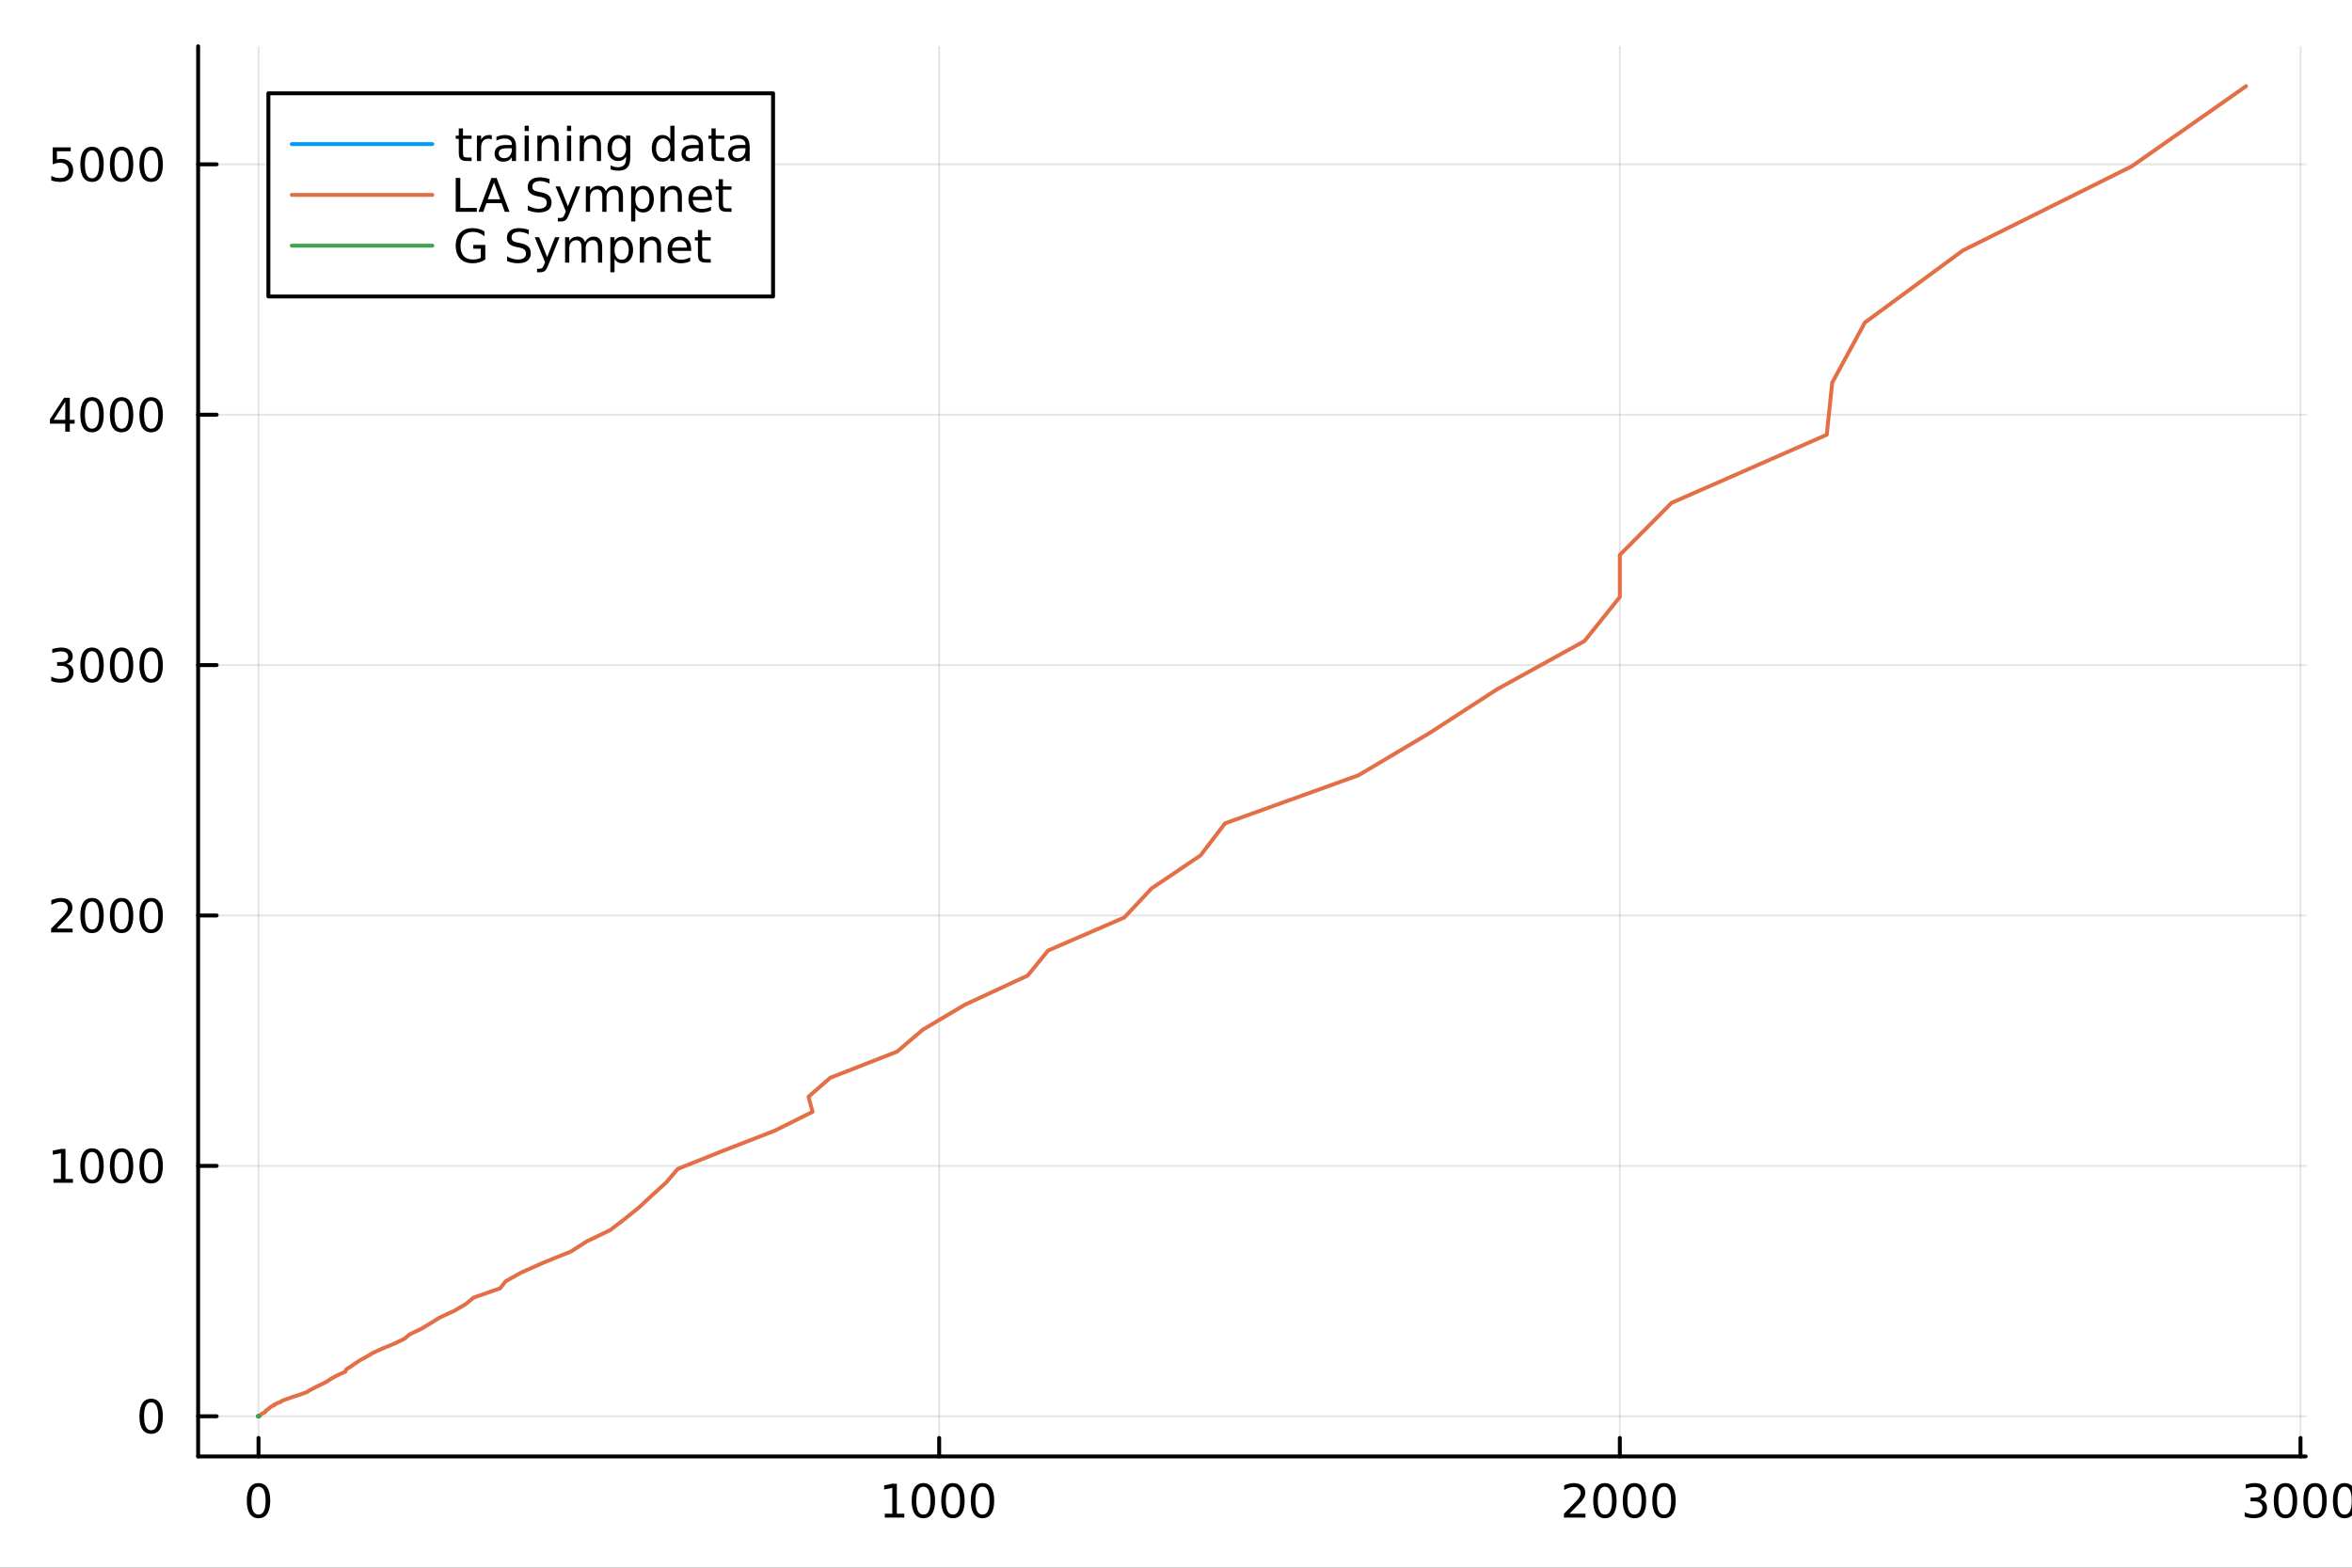 <?xml version="1.0" encoding="utf-8"?>
<svg xmlns="http://www.w3.org/2000/svg" xmlns:xlink="http://www.w3.org/1999/xlink" width="600" height="400" viewBox="0 0 2400 1600">
<rect x="0" y="0" width="2400" height="1600" fill="#333333" stroke="none"/>
<defs>
  <clipPath id="clip410">
    <rect x="0" y="0" width="2400" height="1600"/>
  </clipPath>
</defs>
<path clip-path="url(#clip410)" d="M0 1600 L2400 1600 L2400 0 L0 0  Z" fill="#ffffff" fill-rule="evenodd" fill-opacity="1"/>
<defs>
  <clipPath id="clip411">
    <rect x="480" y="0" width="1681" height="1600"/>
  </clipPath>
</defs>
<path clip-path="url(#clip410)" d="M202.177 1486.45 L2352.76 1486.45 L2352.76 47.244 L202.177 47.244  Z" fill="#ffffff" fill-rule="evenodd" fill-opacity="1"/>
<defs>
  <clipPath id="clip412">
    <rect x="202" y="47" width="2152" height="1440"/>
  </clipPath>
</defs>
<polyline clip-path="url(#clip412)" style="stroke:#000000; stroke-linecap:round; stroke-linejoin:round; stroke-width:2; stroke-opacity:0.1; fill:none" points="263.789,1486.45 263.789,47.244 "/>
<polyline clip-path="url(#clip412)" style="stroke:#000000; stroke-linecap:round; stroke-linejoin:round; stroke-width:2; stroke-opacity:0.1; fill:none" points="958.344,1486.45 958.344,47.244 "/>
<polyline clip-path="url(#clip412)" style="stroke:#000000; stroke-linecap:round; stroke-linejoin:round; stroke-width:2; stroke-opacity:0.1; fill:none" points="1652.9,1486.45 1652.9,47.244 "/>
<polyline clip-path="url(#clip412)" style="stroke:#000000; stroke-linecap:round; stroke-linejoin:round; stroke-width:2; stroke-opacity:0.1; fill:none" points="2347.45,1486.45 2347.45,47.244 "/>
<polyline clip-path="url(#clip410)" style="stroke:#000000; stroke-linecap:round; stroke-linejoin:round; stroke-width:4; stroke-opacity:1; fill:none" points="202.177,1486.45 2352.76,1486.45 "/>
<polyline clip-path="url(#clip410)" style="stroke:#000000; stroke-linecap:round; stroke-linejoin:round; stroke-width:4; stroke-opacity:1; fill:none" points="263.789,1486.45 263.789,1467.55 "/>
<polyline clip-path="url(#clip410)" style="stroke:#000000; stroke-linecap:round; stroke-linejoin:round; stroke-width:4; stroke-opacity:1; fill:none" points="958.344,1486.45 958.344,1467.55 "/>
<polyline clip-path="url(#clip410)" style="stroke:#000000; stroke-linecap:round; stroke-linejoin:round; stroke-width:4; stroke-opacity:1; fill:none" points="1652.9,1486.45 1652.9,1467.55 "/>
<polyline clip-path="url(#clip410)" style="stroke:#000000; stroke-linecap:round; stroke-linejoin:round; stroke-width:4; stroke-opacity:1; fill:none" points="2347.45,1486.45 2347.45,1467.55 "/>
<path clip-path="url(#clip410)" d="M263.789 1517.37 Q260.178 1517.37 258.349 1520.93 Q256.544 1524.47 256.544 1531.6 Q256.544 1538.71 258.349 1542.27 Q260.178 1545.82 263.789 1545.82 Q267.423 1545.82 269.229 1542.27 Q271.057 1538.71 271.057 1531.6 Q271.057 1524.47 269.229 1520.93 Q267.423 1517.37 263.789 1517.37 M263.789 1513.66 Q269.599 1513.66 272.655 1518.27 Q275.733 1522.85 275.733 1531.6 Q275.733 1540.33 272.655 1544.94 Q269.599 1549.52 263.789 1549.52 Q257.979 1549.52 254.9 1544.94 Q251.845 1540.33 251.845 1531.6 Q251.845 1522.85 254.9 1518.27 Q257.979 1513.66 263.789 1513.66 Z" fill="#000000" fill-rule="nonzero" fill-opacity="1" /><path clip-path="url(#clip410)" d="M902.87 1544.91 L910.509 1544.91 L910.509 1518.55 L902.199 1520.21 L902.199 1515.95 L910.463 1514.29 L915.138 1514.29 L915.138 1544.91 L922.777 1544.91 L922.777 1548.85 L902.87 1548.85 L902.87 1544.91 Z" fill="#000000" fill-rule="nonzero" fill-opacity="1" /><path clip-path="url(#clip410)" d="M942.222 1517.37 Q938.611 1517.37 936.782 1520.93 Q934.976 1524.47 934.976 1531.6 Q934.976 1538.71 936.782 1542.27 Q938.611 1545.82 942.222 1545.82 Q945.856 1545.82 947.661 1542.27 Q949.49 1538.71 949.49 1531.6 Q949.49 1524.47 947.661 1520.93 Q945.856 1517.37 942.222 1517.37 M942.222 1513.66 Q948.032 1513.66 951.087 1518.27 Q954.166 1522.85 954.166 1531.6 Q954.166 1540.33 951.087 1544.94 Q948.032 1549.52 942.222 1549.52 Q936.411 1549.52 933.333 1544.94 Q930.277 1540.33 930.277 1531.6 Q930.277 1522.85 933.333 1518.27 Q936.411 1513.66 942.222 1513.66 Z" fill="#000000" fill-rule="nonzero" fill-opacity="1" /><path clip-path="url(#clip410)" d="M972.384 1517.37 Q968.772 1517.37 966.944 1520.93 Q965.138 1524.47 965.138 1531.6 Q965.138 1538.71 966.944 1542.27 Q968.772 1545.82 972.384 1545.82 Q976.018 1545.82 977.823 1542.27 Q979.652 1538.71 979.652 1531.6 Q979.652 1524.47 977.823 1520.93 Q976.018 1517.37 972.384 1517.37 M972.384 1513.66 Q978.194 1513.66 981.249 1518.27 Q984.328 1522.85 984.328 1531.6 Q984.328 1540.33 981.249 1544.94 Q978.194 1549.52 972.384 1549.52 Q966.573 1549.52 963.495 1544.94 Q960.439 1540.33 960.439 1531.6 Q960.439 1522.85 963.495 1518.27 Q966.573 1513.66 972.384 1513.66 Z" fill="#000000" fill-rule="nonzero" fill-opacity="1" /><path clip-path="url(#clip410)" d="M1002.55 1517.37 Q998.934 1517.37 997.106 1520.93 Q995.3 1524.47 995.3 1531.6 Q995.3 1538.71 997.106 1542.27 Q998.934 1545.82 1002.55 1545.82 Q1006.18 1545.82 1007.99 1542.27 Q1009.81 1538.71 1009.81 1531.6 Q1009.81 1524.47 1007.99 1520.93 Q1006.18 1517.37 1002.55 1517.37 M1002.55 1513.66 Q1008.36 1513.66 1011.41 1518.27 Q1014.49 1522.85 1014.49 1531.6 Q1014.49 1540.33 1011.41 1544.94 Q1008.36 1549.52 1002.55 1549.52 Q996.735 1549.52 993.657 1544.94 Q990.601 1540.33 990.601 1531.6 Q990.601 1522.85 993.657 1518.27 Q996.735 1513.66 1002.55 1513.66 Z" fill="#000000" fill-rule="nonzero" fill-opacity="1" /><path clip-path="url(#clip410)" d="M1601.51 1544.91 L1617.83 1544.91 L1617.83 1548.85 L1595.89 1548.85 L1595.89 1544.91 Q1598.55 1542.16 1603.13 1537.53 Q1607.74 1532.88 1608.92 1531.53 Q1611.16 1529.01 1612.04 1527.27 Q1612.95 1525.51 1612.95 1523.82 Q1612.95 1521.07 1611 1519.33 Q1609.08 1517.6 1605.98 1517.6 Q1603.78 1517.6 1601.33 1518.36 Q1598.9 1519.13 1596.12 1520.68 L1596.12 1515.95 Q1598.94 1514.82 1601.4 1514.24 Q1603.85 1513.66 1605.89 1513.66 Q1611.26 1513.66 1614.45 1516.35 Q1617.65 1519.03 1617.65 1523.52 Q1617.65 1525.65 1616.83 1527.57 Q1616.05 1529.47 1613.94 1532.07 Q1613.36 1532.74 1610.26 1535.95 Q1607.16 1539.15 1601.51 1544.91 Z" fill="#000000" fill-rule="nonzero" fill-opacity="1" /><path clip-path="url(#clip410)" d="M1637.65 1517.37 Q1634.03 1517.37 1632.21 1520.93 Q1630.4 1524.47 1630.4 1531.6 Q1630.4 1538.71 1632.21 1542.27 Q1634.03 1545.82 1637.65 1545.82 Q1641.28 1545.82 1643.08 1542.27 Q1644.91 1538.71 1644.91 1531.6 Q1644.91 1524.47 1643.08 1520.93 Q1641.28 1517.37 1637.65 1517.37 M1637.65 1513.66 Q1643.46 1513.66 1646.51 1518.27 Q1649.59 1522.85 1649.59 1531.6 Q1649.59 1540.33 1646.51 1544.94 Q1643.46 1549.52 1637.65 1549.52 Q1631.83 1549.52 1628.76 1544.94 Q1625.7 1540.33 1625.7 1531.6 Q1625.7 1522.85 1628.76 1518.27 Q1631.83 1513.66 1637.65 1513.66 Z" fill="#000000" fill-rule="nonzero" fill-opacity="1" /><path clip-path="url(#clip410)" d="M1667.81 1517.37 Q1664.2 1517.37 1662.37 1520.93 Q1660.56 1524.47 1660.56 1531.6 Q1660.56 1538.71 1662.37 1542.27 Q1664.2 1545.82 1667.81 1545.82 Q1671.44 1545.82 1673.25 1542.27 Q1675.08 1538.71 1675.08 1531.6 Q1675.08 1524.47 1673.25 1520.93 Q1671.44 1517.37 1667.81 1517.37 M1667.81 1513.66 Q1673.62 1513.66 1676.67 1518.27 Q1679.75 1522.85 1679.75 1531.6 Q1679.75 1540.33 1676.67 1544.94 Q1673.62 1549.52 1667.81 1549.52 Q1662 1549.52 1658.92 1544.94 Q1655.86 1540.33 1655.86 1531.6 Q1655.86 1522.85 1658.92 1518.27 Q1662 1513.66 1667.81 1513.66 Z" fill="#000000" fill-rule="nonzero" fill-opacity="1" /><path clip-path="url(#clip410)" d="M1697.97 1517.37 Q1694.36 1517.37 1692.53 1520.93 Q1690.72 1524.47 1690.72 1531.6 Q1690.72 1538.71 1692.53 1542.27 Q1694.36 1545.82 1697.97 1545.82 Q1701.6 1545.82 1703.41 1542.27 Q1705.24 1538.71 1705.24 1531.6 Q1705.24 1524.47 1703.41 1520.93 Q1701.6 1517.37 1697.97 1517.37 M1697.97 1513.66 Q1703.78 1513.66 1706.83 1518.27 Q1709.91 1522.85 1709.91 1531.6 Q1709.91 1540.33 1706.83 1544.94 Q1703.78 1549.52 1697.97 1549.52 Q1692.16 1549.52 1689.08 1544.94 Q1686.02 1540.33 1686.02 1531.6 Q1686.02 1522.85 1689.08 1518.27 Q1692.16 1513.66 1697.97 1513.66 Z" fill="#000000" fill-rule="nonzero" fill-opacity="1" /><path clip-path="url(#clip410)" d="M2306.14 1530.21 Q2309.49 1530.93 2311.37 1533.2 Q2313.27 1535.47 2313.27 1538.8 Q2313.27 1543.92 2309.75 1546.72 Q2306.23 1549.52 2299.75 1549.52 Q2297.57 1549.52 2295.26 1549.08 Q2292.96 1548.66 2290.51 1547.81 L2290.51 1543.29 Q2292.46 1544.43 2294.77 1545.01 Q2297.08 1545.58 2299.61 1545.58 Q2304.01 1545.58 2306.3 1543.85 Q2308.61 1542.11 2308.61 1538.8 Q2308.61 1535.75 2306.46 1534.03 Q2304.33 1532.3 2300.51 1532.3 L2296.48 1532.3 L2296.48 1528.45 L2300.7 1528.45 Q2304.14 1528.45 2305.97 1527.09 Q2307.8 1525.7 2307.8 1523.11 Q2307.8 1520.45 2305.9 1519.03 Q2304.03 1517.6 2300.51 1517.6 Q2298.59 1517.6 2296.39 1518.01 Q2294.19 1518.43 2291.55 1519.31 L2291.55 1515.14 Q2294.21 1514.4 2296.53 1514.03 Q2298.87 1513.66 2300.93 1513.66 Q2306.25 1513.66 2309.35 1516.09 Q2312.46 1518.5 2312.46 1522.62 Q2312.46 1525.49 2310.81 1527.48 Q2309.17 1529.45 2306.14 1530.21 Z" fill="#000000" fill-rule="nonzero" fill-opacity="1" /><path clip-path="url(#clip410)" d="M2332.13 1517.37 Q2328.52 1517.37 2326.69 1520.93 Q2324.89 1524.47 2324.89 1531.6 Q2324.89 1538.71 2326.69 1542.27 Q2328.52 1545.82 2332.13 1545.82 Q2335.77 1545.82 2337.57 1542.27 Q2339.4 1538.71 2339.4 1531.6 Q2339.4 1524.47 2337.57 1520.93 Q2335.77 1517.37 2332.13 1517.37 M2332.13 1513.66 Q2337.94 1513.66 2341 1518.27 Q2344.08 1522.85 2344.08 1531.6 Q2344.08 1540.33 2341 1544.94 Q2337.94 1549.52 2332.13 1549.52 Q2326.32 1549.52 2323.24 1544.94 Q2320.19 1540.33 2320.19 1531.6 Q2320.19 1522.85 2323.24 1518.27 Q2326.32 1513.66 2332.13 1513.66 Z" fill="#000000" fill-rule="nonzero" fill-opacity="1" /><path clip-path="url(#clip410)" d="M2362.29 1517.37 Q2358.68 1517.37 2356.85 1520.93 Q2355.05 1524.47 2355.05 1531.6 Q2355.05 1538.71 2356.85 1542.27 Q2358.68 1545.82 2362.29 1545.82 Q2365.93 1545.82 2367.73 1542.27 Q2369.56 1538.71 2369.56 1531.6 Q2369.56 1524.47 2367.73 1520.93 Q2365.93 1517.37 2362.29 1517.37 M2362.29 1513.66 Q2368.1 1513.66 2371.16 1518.27 Q2374.24 1522.85 2374.24 1531.6 Q2374.24 1540.33 2371.16 1544.94 Q2368.1 1549.52 2362.29 1549.52 Q2356.48 1549.52 2353.4 1544.94 Q2350.35 1540.33 2350.35 1531.6 Q2350.35 1522.85 2353.4 1518.27 Q2356.48 1513.66 2362.29 1513.66 Z" fill="#000000" fill-rule="nonzero" fill-opacity="1" /><path clip-path="url(#clip410)" d="M2392.45 1517.37 Q2388.84 1517.37 2387.01 1520.93 Q2385.21 1524.47 2385.21 1531.6 Q2385.21 1538.71 2387.01 1542.27 Q2388.84 1545.82 2392.45 1545.82 Q2396.09 1545.82 2397.89 1542.27 Q2399.72 1538.71 2399.72 1531.6 Q2399.72 1524.47 2397.89 1520.93 Q2396.09 1517.37 2392.45 1517.37 M2392.45 1513.66 Q2398.26 1513.66 2401.32 1518.27 Q2404.4 1522.85 2404.4 1531.6 Q2404.4 1540.33 2401.32 1544.94 Q2398.26 1549.52 2392.45 1549.52 Q2386.64 1549.52 2383.57 1544.94 Q2380.51 1540.33 2380.51 1531.6 Q2380.51 1522.85 2383.57 1518.27 Q2386.64 1513.66 2392.45 1513.66 Z" fill="#000000" fill-rule="nonzero" fill-opacity="1" /><polyline clip-path="url(#clip412)" style="stroke:#000000; stroke-linecap:round; stroke-linejoin:round; stroke-width:2; stroke-opacity:0.1; fill:none" points="202.177,1445.46 2352.76,1445.46 "/>
<polyline clip-path="url(#clip412)" style="stroke:#000000; stroke-linecap:round; stroke-linejoin:round; stroke-width:2; stroke-opacity:0.1; fill:none" points="202.177,1189.91 2352.76,1189.91 "/>
<polyline clip-path="url(#clip412)" style="stroke:#000000; stroke-linecap:round; stroke-linejoin:round; stroke-width:2; stroke-opacity:0.1; fill:none" points="202.177,934.359 2352.76,934.359 "/>
<polyline clip-path="url(#clip412)" style="stroke:#000000; stroke-linecap:round; stroke-linejoin:round; stroke-width:2; stroke-opacity:0.1; fill:none" points="202.177,678.809 2352.76,678.809 "/>
<polyline clip-path="url(#clip412)" style="stroke:#000000; stroke-linecap:round; stroke-linejoin:round; stroke-width:2; stroke-opacity:0.1; fill:none" points="202.177,423.258 2352.76,423.258 "/>
<polyline clip-path="url(#clip412)" style="stroke:#000000; stroke-linecap:round; stroke-linejoin:round; stroke-width:2; stroke-opacity:0.1; fill:none" points="202.177,167.708 2352.76,167.708 "/>
<polyline clip-path="url(#clip410)" style="stroke:#000000; stroke-linecap:round; stroke-linejoin:round; stroke-width:4; stroke-opacity:1; fill:none" points="202.177,1486.45 202.177,47.244 "/>
<polyline clip-path="url(#clip410)" style="stroke:#000000; stroke-linecap:round; stroke-linejoin:round; stroke-width:4; stroke-opacity:1; fill:none" points="202.177,1445.46 221.074,1445.46 "/>
<polyline clip-path="url(#clip410)" style="stroke:#000000; stroke-linecap:round; stroke-linejoin:round; stroke-width:4; stroke-opacity:1; fill:none" points="202.177,1189.91 221.074,1189.91 "/>
<polyline clip-path="url(#clip410)" style="stroke:#000000; stroke-linecap:round; stroke-linejoin:round; stroke-width:4; stroke-opacity:1; fill:none" points="202.177,934.359 221.074,934.359 "/>
<polyline clip-path="url(#clip410)" style="stroke:#000000; stroke-linecap:round; stroke-linejoin:round; stroke-width:4; stroke-opacity:1; fill:none" points="202.177,678.809 221.074,678.809 "/>
<polyline clip-path="url(#clip410)" style="stroke:#000000; stroke-linecap:round; stroke-linejoin:round; stroke-width:4; stroke-opacity:1; fill:none" points="202.177,423.258 221.074,423.258 "/>
<polyline clip-path="url(#clip410)" style="stroke:#000000; stroke-linecap:round; stroke-linejoin:round; stroke-width:4; stroke-opacity:1; fill:none" points="202.177,167.708 221.074,167.708 "/>
<path clip-path="url(#clip410)" d="M154.232 1431.26 Q150.621 1431.26 148.793 1434.82 Q146.987 1438.37 146.987 1445.49 Q146.987 1452.6 148.793 1456.17 Q150.621 1459.71 154.232 1459.71 Q157.867 1459.71 159.672 1456.17 Q161.501 1452.6 161.501 1445.49 Q161.501 1438.37 159.672 1434.82 Q157.867 1431.26 154.232 1431.26 M154.232 1427.56 Q160.042 1427.56 163.098 1432.16 Q166.177 1436.74 166.177 1445.49 Q166.177 1454.22 163.098 1458.83 Q160.042 1463.41 154.232 1463.41 Q148.422 1463.41 145.343 1458.83 Q142.288 1454.22 142.288 1445.49 Q142.288 1436.74 145.343 1432.16 Q148.422 1427.56 154.232 1427.56 Z" fill="#000000" fill-rule="nonzero" fill-opacity="1" /><path clip-path="url(#clip410)" d="M54.557 1203.25 L62.196 1203.25 L62.196 1176.89 L53.886 1178.56 L53.886 1174.3 L62.15 1172.63 L66.825 1172.63 L66.825 1203.25 L74.464 1203.25 L74.464 1207.19 L54.557 1207.19 L54.557 1203.25 Z" fill="#000000" fill-rule="nonzero" fill-opacity="1" /><path clip-path="url(#clip410)" d="M93.909 1175.71 Q90.297 1175.71 88.469 1179.27 Q86.663 1182.81 86.663 1189.94 Q86.663 1197.05 88.469 1200.62 Q90.297 1204.16 93.909 1204.16 Q97.543 1204.16 99.348 1200.62 Q101.177 1197.05 101.177 1189.94 Q101.177 1182.81 99.348 1179.27 Q97.543 1175.71 93.909 1175.71 M93.909 1172 Q99.719 1172 102.774 1176.61 Q105.853 1181.19 105.853 1189.94 Q105.853 1198.67 102.774 1203.28 Q99.719 1207.86 93.909 1207.86 Q88.098 1207.86 85.02 1203.28 Q81.964 1198.67 81.964 1189.94 Q81.964 1181.19 85.02 1176.61 Q88.098 1172 93.909 1172 Z" fill="#000000" fill-rule="nonzero" fill-opacity="1" /><path clip-path="url(#clip410)" d="M124.07 1175.71 Q120.459 1175.71 118.631 1179.27 Q116.825 1182.81 116.825 1189.94 Q116.825 1197.05 118.631 1200.62 Q120.459 1204.16 124.07 1204.16 Q127.705 1204.16 129.51 1200.62 Q131.339 1197.05 131.339 1189.94 Q131.339 1182.81 129.51 1179.27 Q127.705 1175.71 124.07 1175.71 M124.07 1172 Q129.881 1172 132.936 1176.61 Q136.015 1181.19 136.015 1189.94 Q136.015 1198.67 132.936 1203.28 Q129.881 1207.86 124.07 1207.86 Q118.26 1207.86 115.182 1203.28 Q112.126 1198.67 112.126 1189.94 Q112.126 1181.19 115.182 1176.61 Q118.26 1172 124.07 1172 Z" fill="#000000" fill-rule="nonzero" fill-opacity="1" /><path clip-path="url(#clip410)" d="M154.232 1175.71 Q150.621 1175.71 148.793 1179.27 Q146.987 1182.81 146.987 1189.94 Q146.987 1197.05 148.793 1200.62 Q150.621 1204.16 154.232 1204.16 Q157.867 1204.16 159.672 1200.62 Q161.501 1197.05 161.501 1189.94 Q161.501 1182.81 159.672 1179.27 Q157.867 1175.71 154.232 1175.71 M154.232 1172 Q160.042 1172 163.098 1176.61 Q166.177 1181.19 166.177 1189.94 Q166.177 1198.67 163.098 1203.28 Q160.042 1207.86 154.232 1207.86 Q148.422 1207.86 145.343 1203.28 Q142.288 1198.67 142.288 1189.94 Q142.288 1181.19 145.343 1176.61 Q148.422 1172 154.232 1172 Z" fill="#000000" fill-rule="nonzero" fill-opacity="1" /><path clip-path="url(#clip410)" d="M57.775 947.704 L74.094 947.704 L74.094 951.639 L52.15 951.639 L52.15 947.704 Q54.812 944.95 59.395 940.32 Q64.001 935.667 65.182 934.325 Q67.427 931.801 68.307 930.065 Q69.21 928.306 69.21 926.616 Q69.21 923.862 67.265 922.126 Q65.344 920.389 62.242 920.389 Q60.043 920.389 57.589 921.153 Q55.159 921.917 52.381 923.468 L52.381 918.746 Q55.205 917.612 57.659 917.033 Q60.112 916.454 62.15 916.454 Q67.52 916.454 70.714 919.139 Q73.909 921.825 73.909 926.315 Q73.909 928.445 73.099 930.366 Q72.311 932.264 70.205 934.857 Q69.626 935.528 66.525 938.746 Q63.423 941.94 57.775 947.704 Z" fill="#000000" fill-rule="nonzero" fill-opacity="1" /><path clip-path="url(#clip410)" d="M93.909 920.158 Q90.297 920.158 88.469 923.723 Q86.663 927.264 86.663 934.394 Q86.663 941.5 88.469 945.065 Q90.297 948.607 93.909 948.607 Q97.543 948.607 99.348 945.065 Q101.177 941.5 101.177 934.394 Q101.177 927.264 99.348 923.723 Q97.543 920.158 93.909 920.158 M93.909 916.454 Q99.719 916.454 102.774 921.061 Q105.853 925.644 105.853 934.394 Q105.853 943.121 102.774 947.727 Q99.719 952.311 93.909 952.311 Q88.098 952.311 85.02 947.727 Q81.964 943.121 81.964 934.394 Q81.964 925.644 85.02 921.061 Q88.098 916.454 93.909 916.454 Z" fill="#000000" fill-rule="nonzero" fill-opacity="1" /><path clip-path="url(#clip410)" d="M124.07 920.158 Q120.459 920.158 118.631 923.723 Q116.825 927.264 116.825 934.394 Q116.825 941.5 118.631 945.065 Q120.459 948.607 124.07 948.607 Q127.705 948.607 129.51 945.065 Q131.339 941.5 131.339 934.394 Q131.339 927.264 129.51 923.723 Q127.705 920.158 124.07 920.158 M124.07 916.454 Q129.881 916.454 132.936 921.061 Q136.015 925.644 136.015 934.394 Q136.015 943.121 132.936 947.727 Q129.881 952.311 124.07 952.311 Q118.26 952.311 115.182 947.727 Q112.126 943.121 112.126 934.394 Q112.126 925.644 115.182 921.061 Q118.26 916.454 124.07 916.454 Z" fill="#000000" fill-rule="nonzero" fill-opacity="1" /><path clip-path="url(#clip410)" d="M154.232 920.158 Q150.621 920.158 148.793 923.723 Q146.987 927.264 146.987 934.394 Q146.987 941.5 148.793 945.065 Q150.621 948.607 154.232 948.607 Q157.867 948.607 159.672 945.065 Q161.501 941.5 161.501 934.394 Q161.501 927.264 159.672 923.723 Q157.867 920.158 154.232 920.158 M154.232 916.454 Q160.042 916.454 163.098 921.061 Q166.177 925.644 166.177 934.394 Q166.177 943.121 163.098 947.727 Q160.042 952.311 154.232 952.311 Q148.422 952.311 145.343 947.727 Q142.288 943.121 142.288 934.394 Q142.288 925.644 145.343 921.061 Q148.422 916.454 154.232 916.454 Z" fill="#000000" fill-rule="nonzero" fill-opacity="1" /><path clip-path="url(#clip410)" d="M67.913 677.455 Q71.27 678.172 73.145 680.441 Q75.043 682.709 75.043 686.043 Q75.043 691.158 71.524 693.959 Q68.006 696.76 61.525 696.76 Q59.349 696.76 57.034 696.32 Q54.742 695.904 52.288 695.047 L52.288 690.533 Q54.233 691.668 56.548 692.246 Q58.862 692.825 61.386 692.825 Q65.784 692.825 68.075 691.089 Q70.39 689.353 70.39 686.043 Q70.39 682.987 68.237 681.274 Q66.108 679.538 62.288 679.538 L58.261 679.538 L58.261 675.695 L62.474 675.695 Q65.923 675.695 67.751 674.33 Q69.58 672.941 69.58 670.348 Q69.58 667.686 67.682 666.274 Q65.807 664.839 62.288 664.839 Q60.367 664.839 58.168 665.256 Q55.969 665.672 53.33 666.552 L53.33 662.385 Q55.992 661.645 58.307 661.274 Q60.645 660.904 62.705 660.904 Q68.029 660.904 71.131 663.334 Q74.233 665.742 74.233 669.862 Q74.233 672.733 72.589 674.723 Q70.946 676.691 67.913 677.455 Z" fill="#000000" fill-rule="nonzero" fill-opacity="1" /><path clip-path="url(#clip410)" d="M93.909 664.608 Q90.297 664.608 88.469 668.172 Q86.663 671.714 86.663 678.844 Q86.663 685.95 88.469 689.515 Q90.297 693.056 93.909 693.056 Q97.543 693.056 99.348 689.515 Q101.177 685.95 101.177 678.844 Q101.177 671.714 99.348 668.172 Q97.543 664.608 93.909 664.608 M93.909 660.904 Q99.719 660.904 102.774 665.51 Q105.853 670.094 105.853 678.844 Q105.853 687.57 102.774 692.177 Q99.719 696.76 93.909 696.76 Q88.098 696.76 85.02 692.177 Q81.964 687.57 81.964 678.844 Q81.964 670.094 85.02 665.51 Q88.098 660.904 93.909 660.904 Z" fill="#000000" fill-rule="nonzero" fill-opacity="1" /><path clip-path="url(#clip410)" d="M124.07 664.608 Q120.459 664.608 118.631 668.172 Q116.825 671.714 116.825 678.844 Q116.825 685.95 118.631 689.515 Q120.459 693.056 124.07 693.056 Q127.705 693.056 129.51 689.515 Q131.339 685.95 131.339 678.844 Q131.339 671.714 129.51 668.172 Q127.705 664.608 124.07 664.608 M124.07 660.904 Q129.881 660.904 132.936 665.51 Q136.015 670.094 136.015 678.844 Q136.015 687.57 132.936 692.177 Q129.881 696.76 124.07 696.76 Q118.26 696.76 115.182 692.177 Q112.126 687.57 112.126 678.844 Q112.126 670.094 115.182 665.51 Q118.26 660.904 124.07 660.904 Z" fill="#000000" fill-rule="nonzero" fill-opacity="1" /><path clip-path="url(#clip410)" d="M154.232 664.608 Q150.621 664.608 148.793 668.172 Q146.987 671.714 146.987 678.844 Q146.987 685.95 148.793 689.515 Q150.621 693.056 154.232 693.056 Q157.867 693.056 159.672 689.515 Q161.501 685.95 161.501 678.844 Q161.501 671.714 159.672 668.172 Q157.867 664.608 154.232 664.608 M154.232 660.904 Q160.042 660.904 163.098 665.51 Q166.177 670.094 166.177 678.844 Q166.177 687.57 163.098 692.177 Q160.042 696.76 154.232 696.76 Q148.422 696.76 145.343 692.177 Q142.288 687.57 142.288 678.844 Q142.288 670.094 145.343 665.51 Q148.422 660.904 154.232 660.904 Z" fill="#000000" fill-rule="nonzero" fill-opacity="1" /><path clip-path="url(#clip410)" d="M66.594 410.052 L54.788 428.501 L66.594 428.501 L66.594 410.052 M65.367 405.978 L71.247 405.978 L71.247 428.501 L76.177 428.501 L76.177 432.39 L71.247 432.39 L71.247 440.538 L66.594 440.538 L66.594 432.39 L50.992 432.39 L50.992 427.876 L65.367 405.978 Z" fill="#000000" fill-rule="nonzero" fill-opacity="1" /><path clip-path="url(#clip410)" d="M93.909 409.057 Q90.297 409.057 88.469 412.622 Q86.663 416.164 86.663 423.293 Q86.663 430.4 88.469 433.964 Q90.297 437.506 93.909 437.506 Q97.543 437.506 99.348 433.964 Q101.177 430.4 101.177 423.293 Q101.177 416.164 99.348 412.622 Q97.543 409.057 93.909 409.057 M93.909 405.353 Q99.719 405.353 102.774 409.96 Q105.853 414.543 105.853 423.293 Q105.853 432.02 102.774 436.626 Q99.719 441.21 93.909 441.21 Q88.098 441.21 85.02 436.626 Q81.964 432.02 81.964 423.293 Q81.964 414.543 85.02 409.96 Q88.098 405.353 93.909 405.353 Z" fill="#000000" fill-rule="nonzero" fill-opacity="1" /><path clip-path="url(#clip410)" d="M124.07 409.057 Q120.459 409.057 118.631 412.622 Q116.825 416.164 116.825 423.293 Q116.825 430.4 118.631 433.964 Q120.459 437.506 124.07 437.506 Q127.705 437.506 129.51 433.964 Q131.339 430.4 131.339 423.293 Q131.339 416.164 129.51 412.622 Q127.705 409.057 124.07 409.057 M124.07 405.353 Q129.881 405.353 132.936 409.96 Q136.015 414.543 136.015 423.293 Q136.015 432.02 132.936 436.626 Q129.881 441.21 124.07 441.21 Q118.26 441.21 115.182 436.626 Q112.126 432.02 112.126 423.293 Q112.126 414.543 115.182 409.96 Q118.26 405.353 124.07 405.353 Z" fill="#000000" fill-rule="nonzero" fill-opacity="1" /><path clip-path="url(#clip410)" d="M154.232 409.057 Q150.621 409.057 148.793 412.622 Q146.987 416.164 146.987 423.293 Q146.987 430.4 148.793 433.964 Q150.621 437.506 154.232 437.506 Q157.867 437.506 159.672 433.964 Q161.501 430.4 161.501 423.293 Q161.501 416.164 159.672 412.622 Q157.867 409.057 154.232 409.057 M154.232 405.353 Q160.042 405.353 163.098 409.96 Q166.177 414.543 166.177 423.293 Q166.177 432.02 163.098 436.626 Q160.042 441.21 154.232 441.21 Q148.422 441.21 145.343 436.626 Q142.288 432.02 142.288 423.293 Q142.288 414.543 145.343 409.96 Q148.422 405.353 154.232 405.353 Z" fill="#000000" fill-rule="nonzero" fill-opacity="1" /><path clip-path="url(#clip410)" d="M53.793 150.428 L72.149 150.428 L72.149 154.363 L58.075 154.363 L58.075 162.835 Q59.094 162.488 60.112 162.326 Q61.131 162.141 62.15 162.141 Q67.936 162.141 71.316 165.312 Q74.696 168.483 74.696 173.9 Q74.696 179.479 71.224 182.581 Q67.751 185.659 61.432 185.659 Q59.256 185.659 56.987 185.289 Q54.742 184.919 52.335 184.178 L52.335 179.479 Q54.418 180.613 56.64 181.169 Q58.862 181.724 61.339 181.724 Q65.344 181.724 67.682 179.618 Q70.02 177.511 70.02 173.9 Q70.02 170.289 67.682 168.183 Q65.344 166.076 61.339 166.076 Q59.464 166.076 57.589 166.493 Q55.737 166.909 53.793 167.789 L53.793 150.428 Z" fill="#000000" fill-rule="nonzero" fill-opacity="1" /><path clip-path="url(#clip410)" d="M93.909 153.507 Q90.297 153.507 88.469 157.071 Q86.663 160.613 86.663 167.743 Q86.663 174.849 88.469 178.414 Q90.297 181.956 93.909 181.956 Q97.543 181.956 99.348 178.414 Q101.177 174.849 101.177 167.743 Q101.177 160.613 99.348 157.071 Q97.543 153.507 93.909 153.507 M93.909 149.803 Q99.719 149.803 102.774 154.409 Q105.853 158.993 105.853 167.743 Q105.853 176.47 102.774 181.076 Q99.719 185.659 93.909 185.659 Q88.098 185.659 85.02 181.076 Q81.964 176.47 81.964 167.743 Q81.964 158.993 85.02 154.409 Q88.098 149.803 93.909 149.803 Z" fill="#000000" fill-rule="nonzero" fill-opacity="1" /><path clip-path="url(#clip410)" d="M124.07 153.507 Q120.459 153.507 118.631 157.071 Q116.825 160.613 116.825 167.743 Q116.825 174.849 118.631 178.414 Q120.459 181.956 124.07 181.956 Q127.705 181.956 129.51 178.414 Q131.339 174.849 131.339 167.743 Q131.339 160.613 129.51 157.071 Q127.705 153.507 124.07 153.507 M124.07 149.803 Q129.881 149.803 132.936 154.409 Q136.015 158.993 136.015 167.743 Q136.015 176.47 132.936 181.076 Q129.881 185.659 124.07 185.659 Q118.26 185.659 115.182 181.076 Q112.126 176.47 112.126 167.743 Q112.126 158.993 115.182 154.409 Q118.26 149.803 124.07 149.803 Z" fill="#000000" fill-rule="nonzero" fill-opacity="1" /><path clip-path="url(#clip410)" d="M154.232 153.507 Q150.621 153.507 148.793 157.071 Q146.987 160.613 146.987 167.743 Q146.987 174.849 148.793 178.414 Q150.621 181.956 154.232 181.956 Q157.867 181.956 159.672 178.414 Q161.501 174.849 161.501 167.743 Q161.501 160.613 159.672 157.071 Q157.867 153.507 154.232 153.507 M154.232 149.803 Q160.042 149.803 163.098 154.409 Q166.177 158.993 166.177 167.743 Q166.177 176.47 163.098 181.076 Q160.042 185.659 154.232 185.659 Q148.422 185.659 145.343 181.076 Q142.288 176.47 142.288 167.743 Q142.288 158.993 145.343 154.409 Q148.422 149.803 154.232 149.803 Z" fill="#000000" fill-rule="nonzero" fill-opacity="1" /><polyline clip-path="url(#clip412)" style="stroke:#009af9; stroke-linecap:round; stroke-linejoin:round; stroke-width:4; stroke-opacity:1; fill:none" points="263.789,1445.2 263.858,1445.21 263.927,1445.21 263.994,1445.22 264.059,1445.22 264.122,1445.24 264.181,1445.25 264.237,1445.26 264.288,1445.28 264.335,1445.3 264.377,1445.31 264.414,1445.33 264.446,1445.35 264.472,1445.38 264.492,1445.4 264.506,1445.42 264.514,1445.44 264.516,1445.46 264.513,1445.49 264.502,1445.51 264.487,1445.53 264.465,1445.55 264.438,1445.57 264.405,1445.59 264.367,1445.61 264.323,1445.63 264.275,1445.65 264.222,1445.66 264.166,1445.68 264.106,1445.69 264.042,1445.7 263.976,1445.71 263.909,1445.71 263.84,1445.72 263.77,1445.72 263.701,1445.71 263.633,1445.71 263.566,1445.7 263.502,1445.69 263.44,1445.68 263.381,1445.67 263.327,1445.65 263.276,1445.64 263.231,1445.62 263.19,1445.6 263.155,1445.58 263.125,1445.56 263.1,1445.54 263.082,1445.52 263.069,1445.5 263.062,1445.47 263.062,1445.45 263.067,1445.43 263.079,1445.41 263.096,1445.39 263.119,1445.36 263.148,1445.34 263.183,1445.32 263.222,1445.3 263.267,1445.29 263.316,1445.27 263.37,1445.25 263.428,1445.24 263.489,1445.23 263.553,1445.22 263.619,1445.21 263.687,1445.21 263.757,1445.2 263.826,1445.2 263.895,1445.21 263.963,1445.21 264.029,1445.22 264.093,1445.23 264.154,1445.24 264.211,1445.26 264.265,1445.27 264.314,1445.29 264.358,1445.31 264.398,1445.33 264.432,1445.35 264.46,1445.37 264.483,1445.39 264.5,1445.41 264.511,1445.43 264.516,1445.45 264.515,1445.47 264.508,1445.5 264.495,1445.52 264.476,1445.54 264.451,1445.56 264.421,1445.58 264.385,1445.6 264.344,1445.62 264.298,1445.64 264.247,1445.65 264.193,1445.67 264.134,1445.68 264.072,1445.69 264.007,1445.7 263.94,1445.71 263.872,1445.71 263.803,1445.72 263.734,1445.71 263.665,1445.71 263.597,1445.71 263.532,1445.7 263.468,1445.69 263.408,1445.68 263.352,1445.66 263.3,1445.65 263.251,1445.63 263.208,1445.61 263.171,1445.59 263.138,1445.57 263.111,1445.55 263.09,1445.53 263.075,1445.51 263.065,1445.48 263.062,1445.46 263.065,1445.44 263.073,1445.42 263.088,1445.4 263.108,1445.37 263.134,1445.35 263.166,1445.33 263.203,1445.31 263.245,1445.29 263.293,1445.28 263.344,1445.26 263.4,1445.25 263.46,1445.23 263.523,1445.22 263.588,1445.22 263.656,1445.21 263.724,1445.21 263.793,1445.2 263.863,1445.21 263.931,1445.21 263.998,1445.22 264.063,1445.23 264.126,1445.24 264.185,1445.25 264.24,1445.26 264.292,1445.28 264.338,1445.3 264.38,1445.32 264.417,1445.34 264.448,1445.36 264.473,1445.38 264.493,1445.4 264.507,1445.42 264.514,1445.44 264.516,1445.46 264.512,1445.49 264.502,1445.51 264.486,1445.53 264.463,1445.55 264.436,1445.57 264.403,1445.59 264.364,1445.61 264.32,1445.63 264.272,1445.65 264.219,1445.66 264.162,1445.68 264.101,1445.69 264.038,1445.7 263.972,1445.71 263.904,1445.71 263.835,1445.72 263.766,1445.72 263.697,1445.71 263.629,1445.71 263.562,1445.7 263.497,1445.69 263.436,1445.68 263.378,1445.67 263.323,1445.65 263.273,1445.64 263.228,1445.62 263.188,1445.6 263.152,1445.58 263.123,1445.56 263.099,1445.54 263.081,1445.52 263.069,1445.49 263.062,1445.47 263.062,1445.45 263.068,1445.43 263.08,1445.41 263.097,1445.38 263.121,1445.36 263.15,1445.34 263.185,1445.32 263.225,1445.3 263.27,1445.29 263.32,1445.27 263.374,1445.25 263.432,1445.24 263.493,1445.23 263.557,1445.22 "/>
<polyline clip-path="url(#clip412)" style="stroke:#e26f46; stroke-linecap:round; stroke-linejoin:round; stroke-width:4; stroke-opacity:1; fill:none" points="263.789,1445.2 263.826,1445.19 263.881,1445.17 263.921,1445.15 263.994,1445.12 263.995,1445.1 264.02,1445.08 264.06,1445.06 264.096,1445.03 264.117,1445.01 264.174,1444.98 264.201,1444.95 264.136,1444.93 264.131,1444.91 264.174,1444.87 264.28,1444.82 264.37,1444.78 264.421,1444.73 264.581,1444.67 264.616,1444.63 264.668,1444.58 264.945,1444.49 264.923,1444.45 264.994,1444.38 265.265,1444.29 265.357,1444.22 265.449,1444.14 265.726,1444.04 265.802,1443.95 265.873,1443.87 265.927,1443.78 266.133,1443.66 266.415,1443.53 266.632,1443.4 266.719,1443.28 266.936,1443.14 267.24,1442.98 267.403,1442.82 267.739,1442.64 268.206,1442.43 268.401,1442.25 269.117,1441.99 269.324,1441.79 269.91,1441.52 270.257,1441.28 270.669,1441 270.583,1440.78 271.038,1440.48 271.082,1440.21 270.995,1439.93 271.603,1439.55 272.232,1439.15 272.927,1438.72 273.339,1438.3 273.817,1437.86 274.815,1437.31 275.075,1436.84 275.9,1436.26 276.725,1435.65 277.767,1434.98 280.068,1434.12 279.981,1433.51 281.891,1432.62 284.061,1431.66 286.796,1430.57 287.751,1429.68 290.877,1428.47 295.044,1427.06 298.864,1425.65 304.247,1423.99 308.675,1422.4 313.45,1420.67 315.273,1419.27 318.572,1417.61 321.697,1415.88 325.604,1413.96 330.119,1411.86 333.939,1409.75 337.065,1407.64 341.058,1405.34 346.094,1402.78 352.345,1399.97 353.213,1397.67 357.901,1394.73 362.242,1391.67 367.278,1388.34 374.05,1384.64 380.474,1380.81 390.198,1376.33 402.353,1371.35 412.424,1366.5 417.98,1361.9 429.788,1356.27 439.164,1350.65 448.541,1344.77 463.474,1337.87 475.281,1330.97 483.268,1324.33 510.356,1314.87 515.913,1307.72 531.887,1298.77 554.808,1288.55 582.59,1277.31 598.565,1267.09 622.874,1255.33 637.46,1244.09 652.045,1232.33 665.242,1220.06 679.828,1206.78 691.635,1192.98 738.865,1174.07 790.262,1154.13 829.157,1134.71 824.99,1119.38 847.215,1099.96 915.282,1073.38 941.675,1050.89 984.737,1025.34 1048.64,995.691 1069.47,970.136 1147.26,936.404 1175.05,906.76 1225.05,873.027 1250.06,840.317 1386.19,791.251 1458.42,748.319 1527.88,703.342 1616.78,654.276 1652.9,609.299 1652.9,566.367 1705.69,513.212 1864.04,443.702 1869.6,390.548 1902.94,329.216 2002.96,255.617 2175.21,169.752 2291.89,87.976 "/>
<polyline clip-path="url(#clip412)" style="stroke:#3da44d; stroke-linecap:round; stroke-linejoin:round; stroke-width:4; stroke-opacity:1; fill:none" points="263.789,1445.2 263.857,1445.21 263.925,1445.21 263.992,1445.21 264.057,1445.22 264.12,1445.23 264.181,1445.24 264.238,1445.26 264.292,1445.27 264.341,1445.29 264.386,1445.31 264.425,1445.33 264.46,1445.35 264.488,1445.37 264.51,1445.39 264.526,1445.42 264.534,1445.44 264.536,1445.46 264.532,1445.49 264.521,1445.51 264.503,1445.53 264.479,1445.56 264.449,1445.58 264.413,1445.6 264.371,1445.62 264.325,1445.64 264.274,1445.65 264.22,1445.67 264.162,1445.68 264.1,1445.69 264.037,1445.7 263.972,1445.71 263.905,1445.71 263.837,1445.71 263.769,1445.71 263.701,1445.71 263.634,1445.71 263.568,1445.7 263.503,1445.69 263.441,1445.68 263.382,1445.67 263.326,1445.66 263.273,1445.64 263.225,1445.63 263.182,1445.61 263.144,1445.59 263.111,1445.57 263.084,1445.54 263.064,1445.52 263.05,1445.5 263.043,1445.47 263.042,1445.45 263.048,1445.43 263.061,1445.4 263.08,1445.38 263.106,1445.36 263.137,1445.34 263.175,1445.32 263.217,1445.3 263.265,1445.28 263.317,1445.26 263.372,1445.25 263.431,1445.24 263.493,1445.23 263.558,1445.22 263.624,1445.21 263.691,1445.21 263.759,1445.21 263.827,1445.21 263.895,1445.21 263.963,1445.21 264.028,1445.22 264.092,1445.23 264.154,1445.24 264.213,1445.25 264.268,1445.27 264.319,1445.28 264.366,1445.3 264.408,1445.32 264.445,1445.34 264.476,1445.36 264.5,1445.38 264.519,1445.41 264.531,1445.43 264.536,1445.45 264.535,1445.48 264.527,1445.5 264.512,1445.52 264.49,1445.55 264.462,1445.57 264.429,1445.59 264.391,1445.61 264.346,1445.63 264.298,1445.64 264.245,1445.66 264.189,1445.67 264.13,1445.69 264.067,1445.7 264.003,1445.7 263.937,1445.71 263.869,1445.71 263.802,1445.71 263.734,1445.71 263.666,1445.71 263.599,1445.71 263.534,1445.7 263.471,1445.69 263.41,1445.68 263.352,1445.66 263.298,1445.65 263.248,1445.63 263.203,1445.62 263.162,1445.6 263.126,1445.58 263.097,1445.55 263.073,1445.53 263.056,1445.51 263.046,1445.48 263.043,1445.46 263.046,1445.44 263.055,1445.41 263.071,1445.39 263.094,1445.37 263.123,1445.35 263.157,1445.33 263.197,1445.31 263.243,1445.29 263.292,1445.27 263.346,1445.26 263.403,1445.24 263.463,1445.23 263.526,1445.22 263.592,1445.21 263.658,1445.21 263.726,1445.21 263.794,1445.21 263.863,1445.21 263.93,1445.21 263.997,1445.22 264.062,1445.22 264.125,1445.23 264.185,1445.25 264.242,1445.26 264.295,1445.27 264.344,1445.29 264.389,1445.31 264.428,1445.33 264.462,1445.35 264.49,1445.37 264.511,1445.4 264.526,1445.42 264.535,1445.44 264.537,1445.47 264.532,1445.49 264.52,1445.51 264.502,1445.54 264.477,1445.56 264.446,1445.58 264.41,1445.6 264.368,1445.62 264.322,1445.64 264.271,1445.65 264.216,1445.67 264.158,1445.68 264.097,1445.69 264.033,1445.7 263.967,1445.71 263.901,1445.71 263.833,1445.71 263.765,1445.71 263.697,1445.71 263.63,1445.71 263.564,1445.7 263.5,1445.69 263.438,1445.68 263.379,1445.67 263.323,1445.66 263.27,1445.64 263.223,1445.62 263.179,1445.6 263.142,1445.58 263.11,1445.56 263.084,1445.54 263.064,1445.52 263.05,1445.5 263.043,1445.47 263.043,1445.45 263.05,1445.42 263.063,1445.4 263.084,1445.38 263.11,1445.36 263.142,1445.34 263.18,1445.32 263.223,1445.3 263.271,1445.28 263.323,1445.26 263.379,1445.25 263.438,1445.24 263.499,1445.23 263.564,1445.22 "/>
<path clip-path="url(#clip410)" d="M273.863 302.578 L788.85 302.578 L788.85 95.218 L273.863 95.218  Z" fill="#ffffff" fill-rule="evenodd" fill-opacity="1"/>
<polyline clip-path="url(#clip410)" style="stroke:#000000; stroke-linecap:round; stroke-linejoin:round; stroke-width:4; stroke-opacity:1; fill:none" points="273.863,302.578 788.85,302.578 788.85,95.218 273.863,95.218 273.863,302.578 "/>
<polyline clip-path="url(#clip410)" style="stroke:#009af9; stroke-linecap:round; stroke-linejoin:round; stroke-width:4; stroke-opacity:1; fill:none" points="297.758,147.058 441.13,147.058 "/>
<path clip-path="url(#clip410)" d="M472.433 131.051 L472.433 138.412 L481.206 138.412 L481.206 141.722 L472.433 141.722 L472.433 155.796 Q472.433 158.967 473.289 159.87 Q474.169 160.773 476.831 160.773 L481.206 160.773 L481.206 164.338 L476.831 164.338 Q471.9 164.338 470.025 162.509 Q468.15 160.657 468.15 155.796 L468.15 141.722 L465.025 141.722 L465.025 138.412 L468.15 138.412 L468.15 131.051 L472.433 131.051 Z" fill="#000000" fill-rule="nonzero" fill-opacity="1" /><path clip-path="url(#clip410)" d="M501.831 142.393 Q501.113 141.977 500.257 141.791 Q499.423 141.583 498.405 141.583 Q494.794 141.583 492.849 143.944 Q490.928 146.282 490.928 150.68 L490.928 164.338 L486.646 164.338 L486.646 138.412 L490.928 138.412 L490.928 142.44 Q492.27 140.078 494.423 138.944 Q496.576 137.787 499.655 137.787 Q500.095 137.787 500.627 137.856 Q501.159 137.903 501.807 138.018 L501.831 142.393 Z" fill="#000000" fill-rule="nonzero" fill-opacity="1" /><path clip-path="url(#clip410)" d="M518.081 151.305 Q512.919 151.305 510.928 152.486 Q508.937 153.666 508.937 156.514 Q508.937 158.782 510.419 160.125 Q511.923 161.444 514.493 161.444 Q518.034 161.444 520.164 158.944 Q522.317 156.421 522.317 152.254 L522.317 151.305 L518.081 151.305 M526.576 149.546 L526.576 164.338 L522.317 164.338 L522.317 160.402 Q520.858 162.763 518.682 163.898 Q516.506 165.009 513.358 165.009 Q509.377 165.009 507.016 162.787 Q504.678 160.541 504.678 156.791 Q504.678 152.416 507.594 150.194 Q510.534 147.972 516.344 147.972 L522.317 147.972 L522.317 147.555 Q522.317 144.615 520.372 143.018 Q518.451 141.398 514.956 141.398 Q512.733 141.398 510.627 141.93 Q508.52 142.463 506.576 143.527 L506.576 139.592 Q508.914 138.69 511.113 138.25 Q513.312 137.787 515.395 137.787 Q521.02 137.787 523.798 140.703 Q526.576 143.62 526.576 149.546 Z" fill="#000000" fill-rule="nonzero" fill-opacity="1" /><path clip-path="url(#clip410)" d="M535.349 138.412 L539.608 138.412 L539.608 164.338 L535.349 164.338 L535.349 138.412 M535.349 128.319 L539.608 128.319 L539.608 133.713 L535.349 133.713 L535.349 128.319 Z" fill="#000000" fill-rule="nonzero" fill-opacity="1" /><path clip-path="url(#clip410)" d="M570.071 148.689 L570.071 164.338 L565.812 164.338 L565.812 148.828 Q565.812 145.148 564.377 143.319 Q562.941 141.49 560.071 141.49 Q556.622 141.49 554.631 143.69 Q552.641 145.889 552.641 149.685 L552.641 164.338 L548.358 164.338 L548.358 138.412 L552.641 138.412 L552.641 142.44 Q554.168 140.102 556.228 138.944 Q558.312 137.787 561.02 137.787 Q565.488 137.787 567.779 140.565 Q570.071 143.319 570.071 148.689 Z" fill="#000000" fill-rule="nonzero" fill-opacity="1" /><path clip-path="url(#clip410)" d="M578.566 138.412 L582.826 138.412 L582.826 164.338 L578.566 164.338 L578.566 138.412 M578.566 128.319 L582.826 128.319 L582.826 133.713 L578.566 133.713 L578.566 128.319 Z" fill="#000000" fill-rule="nonzero" fill-opacity="1" /><path clip-path="url(#clip410)" d="M613.288 148.689 L613.288 164.338 L609.029 164.338 L609.029 148.828 Q609.029 145.148 607.594 143.319 Q606.159 141.49 603.288 141.49 Q599.839 141.49 597.849 143.69 Q595.858 145.889 595.858 149.685 L595.858 164.338 L591.576 164.338 L591.576 138.412 L595.858 138.412 L595.858 142.44 Q597.386 140.102 599.446 138.944 Q601.529 137.787 604.237 137.787 Q608.705 137.787 610.997 140.565 Q613.288 143.319 613.288 148.689 Z" fill="#000000" fill-rule="nonzero" fill-opacity="1" /><path clip-path="url(#clip410)" d="M638.844 151.074 Q638.844 146.444 636.922 143.898 Q635.024 141.352 631.575 141.352 Q628.149 141.352 626.228 143.898 Q624.33 146.444 624.33 151.074 Q624.33 155.68 626.228 158.226 Q628.149 160.773 631.575 160.773 Q635.024 160.773 636.922 158.226 Q638.844 155.68 638.844 151.074 M643.103 161.12 Q643.103 167.74 640.163 170.958 Q637.223 174.199 631.159 174.199 Q628.913 174.199 626.923 173.851 Q624.932 173.527 623.057 172.833 L623.057 168.689 Q624.932 169.708 626.761 170.194 Q628.589 170.68 630.487 170.68 Q634.677 170.68 636.76 168.481 Q638.844 166.305 638.844 161.884 L638.844 159.777 Q637.524 162.069 635.464 163.203 Q633.404 164.338 630.534 164.338 Q625.765 164.338 622.848 160.703 Q619.932 157.069 619.932 151.074 Q619.932 145.055 622.848 141.421 Q625.765 137.787 630.534 137.787 Q633.404 137.787 635.464 138.921 Q637.524 140.055 638.844 142.347 L638.844 138.412 L643.103 138.412 L643.103 161.12 Z" fill="#000000" fill-rule="nonzero" fill-opacity="1" /><path clip-path="url(#clip410)" d="M684.006 142.347 L684.006 128.319 L688.265 128.319 L688.265 164.338 L684.006 164.338 L684.006 160.449 Q682.663 162.763 680.603 163.898 Q678.566 165.009 675.695 165.009 Q670.996 165.009 668.033 161.259 Q665.094 157.509 665.094 151.398 Q665.094 145.287 668.033 141.537 Q670.996 137.787 675.695 137.787 Q678.566 137.787 680.603 138.921 Q682.663 140.032 684.006 142.347 M669.492 151.398 Q669.492 156.097 671.413 158.782 Q673.357 161.444 676.737 161.444 Q680.117 161.444 682.061 158.782 Q684.006 156.097 684.006 151.398 Q684.006 146.699 682.061 144.037 Q680.117 141.352 676.737 141.352 Q673.357 141.352 671.413 144.037 Q669.492 146.699 669.492 151.398 Z" fill="#000000" fill-rule="nonzero" fill-opacity="1" /><path clip-path="url(#clip410)" d="M708.82 151.305 Q703.658 151.305 701.668 152.486 Q699.677 153.666 699.677 156.514 Q699.677 158.782 701.158 160.125 Q702.663 161.444 705.232 161.444 Q708.774 161.444 710.904 158.944 Q713.056 156.421 713.056 152.254 L713.056 151.305 L708.82 151.305 M717.316 149.546 L717.316 164.338 L713.056 164.338 L713.056 160.402 Q711.598 162.763 709.422 163.898 Q707.246 165.009 704.098 165.009 Q700.117 165.009 697.755 162.787 Q695.418 160.541 695.418 156.791 Q695.418 152.416 698.334 150.194 Q701.274 147.972 707.084 147.972 L713.056 147.972 L713.056 147.555 Q713.056 144.615 711.112 143.018 Q709.191 141.398 705.695 141.398 Q703.473 141.398 701.367 141.93 Q699.26 142.463 697.316 143.527 L697.316 139.592 Q699.654 138.69 701.853 138.25 Q704.052 137.787 706.135 137.787 Q711.76 137.787 714.538 140.703 Q717.316 143.62 717.316 149.546 Z" fill="#000000" fill-rule="nonzero" fill-opacity="1" /><path clip-path="url(#clip410)" d="M730.302 131.051 L730.302 138.412 L739.075 138.412 L739.075 141.722 L730.302 141.722 L730.302 155.796 Q730.302 158.967 731.158 159.87 Q732.038 160.773 734.7 160.773 L739.075 160.773 L739.075 164.338 L734.7 164.338 Q729.769 164.338 727.894 162.509 Q726.019 160.657 726.019 155.796 L726.019 141.722 L722.894 141.722 L722.894 138.412 L726.019 138.412 L726.019 131.051 L730.302 131.051 Z" fill="#000000" fill-rule="nonzero" fill-opacity="1" /><path clip-path="url(#clip410)" d="M756.459 151.305 Q751.297 151.305 749.306 152.486 Q747.315 153.666 747.315 156.514 Q747.315 158.782 748.797 160.125 Q750.302 161.444 752.871 161.444 Q756.413 161.444 758.542 158.944 Q760.695 156.421 760.695 152.254 L760.695 151.305 L756.459 151.305 M764.954 149.546 L764.954 164.338 L760.695 164.338 L760.695 160.402 Q759.237 162.763 757.061 163.898 Q754.885 165.009 751.737 165.009 Q747.755 165.009 745.394 162.787 Q743.056 160.541 743.056 156.791 Q743.056 152.416 745.973 150.194 Q748.913 147.972 754.723 147.972 L760.695 147.972 L760.695 147.555 Q760.695 144.615 758.751 143.018 Q756.829 141.398 753.334 141.398 Q751.112 141.398 749.005 141.93 Q746.899 142.463 744.954 143.527 L744.954 139.592 Q747.292 138.69 749.491 138.25 Q751.69 137.787 753.774 137.787 Q759.399 137.787 762.176 140.703 Q764.954 143.62 764.954 149.546 Z" fill="#000000" fill-rule="nonzero" fill-opacity="1" /><polyline clip-path="url(#clip410)" style="stroke:#e26f46; stroke-linecap:round; stroke-linejoin:round; stroke-width:4; stroke-opacity:1; fill:none" points="297.758,198.898 441.13,198.898 "/>
<path clip-path="url(#clip410)" d="M465.025 181.618 L469.701 181.618 L469.701 212.242 L486.53 212.242 L486.53 216.178 L465.025 216.178 L465.025 181.618 Z" fill="#000000" fill-rule="nonzero" fill-opacity="1" /><path clip-path="url(#clip410)" d="M504.076 186.224 L497.733 203.423 L510.442 203.423 L504.076 186.224 M501.437 181.618 L506.738 181.618 L519.909 216.178 L515.048 216.178 L511.9 207.312 L496.321 207.312 L493.173 216.178 L488.243 216.178 L501.437 181.618 Z" fill="#000000" fill-rule="nonzero" fill-opacity="1" /><path clip-path="url(#clip410)" d="M560.742 182.752 L560.742 187.312 Q558.08 186.039 555.719 185.414 Q553.358 184.789 551.159 184.789 Q547.34 184.789 545.256 186.27 Q543.196 187.752 543.196 190.483 Q543.196 192.775 544.562 193.955 Q545.951 195.113 549.793 195.83 L552.617 196.409 Q557.849 197.405 560.326 199.928 Q562.826 202.428 562.826 206.641 Q562.826 211.664 559.446 214.256 Q556.09 216.849 549.585 216.849 Q547.131 216.849 544.354 216.293 Q541.599 215.738 538.636 214.65 L538.636 209.835 Q541.483 211.432 544.215 212.242 Q546.946 213.053 549.585 213.053 Q553.59 213.053 555.766 211.479 Q557.941 209.904 557.941 206.988 Q557.941 204.442 556.367 203.006 Q554.816 201.571 551.252 200.854 L548.404 200.298 Q543.173 199.256 540.835 197.034 Q538.497 194.812 538.497 190.854 Q538.497 186.27 541.715 183.631 Q544.955 180.993 550.627 180.993 Q553.057 180.993 555.58 181.432 Q558.103 181.872 560.742 182.752 Z" fill="#000000" fill-rule="nonzero" fill-opacity="1" /><path clip-path="url(#clip410)" d="M580.719 218.585 Q578.914 223.215 577.201 224.627 Q575.488 226.039 572.617 226.039 L569.215 226.039 L569.215 222.474 L571.715 222.474 Q573.474 222.474 574.446 221.64 Q575.418 220.807 576.599 217.705 L577.363 215.761 L566.877 190.252 L571.39 190.252 L579.492 210.529 L587.594 190.252 L592.108 190.252 L580.719 218.585 Z" fill="#000000" fill-rule="nonzero" fill-opacity="1" /><path clip-path="url(#clip410)" d="M618.173 195.229 Q619.77 192.358 621.992 190.993 Q624.214 189.627 627.223 189.627 Q631.274 189.627 633.473 192.474 Q635.672 195.298 635.672 200.529 L635.672 216.178 L631.39 216.178 L631.39 200.668 Q631.39 196.942 630.071 195.136 Q628.751 193.33 626.043 193.33 Q622.733 193.33 620.811 195.53 Q618.89 197.729 618.89 201.525 L618.89 216.178 L614.608 216.178 L614.608 200.668 Q614.608 196.918 613.288 195.136 Q611.969 193.33 609.214 193.33 Q605.95 193.33 604.029 195.553 Q602.108 197.752 602.108 201.525 L602.108 216.178 L597.825 216.178 L597.825 190.252 L602.108 190.252 L602.108 194.28 Q603.566 191.895 605.603 190.761 Q607.64 189.627 610.441 189.627 Q613.265 189.627 615.233 191.062 Q617.224 192.497 618.173 195.229 Z" fill="#000000" fill-rule="nonzero" fill-opacity="1" /><path clip-path="url(#clip410)" d="M648.288 212.289 L648.288 226.039 L644.006 226.039 L644.006 190.252 L648.288 190.252 L648.288 194.187 Q649.631 191.872 651.668 190.761 Q653.728 189.627 656.575 189.627 Q661.297 189.627 664.237 193.377 Q667.2 197.127 667.2 203.238 Q667.2 209.349 664.237 213.099 Q661.297 216.849 656.575 216.849 Q653.728 216.849 651.668 215.738 Q649.631 214.603 648.288 212.289 M662.779 203.238 Q662.779 198.539 660.834 195.877 Q658.913 193.192 655.534 193.192 Q652.154 193.192 650.209 195.877 Q648.288 198.539 648.288 203.238 Q648.288 207.937 650.209 210.622 Q652.154 213.284 655.534 213.284 Q658.913 213.284 660.834 210.622 Q662.779 207.937 662.779 203.238 Z" fill="#000000" fill-rule="nonzero" fill-opacity="1" /><path clip-path="url(#clip410)" d="M695.811 200.529 L695.811 216.178 L691.552 216.178 L691.552 200.668 Q691.552 196.988 690.117 195.159 Q688.681 193.33 685.811 193.33 Q682.362 193.33 680.371 195.53 Q678.381 197.729 678.381 201.525 L678.381 216.178 L674.098 216.178 L674.098 190.252 L678.381 190.252 L678.381 194.28 Q679.908 191.942 681.969 190.784 Q684.052 189.627 686.76 189.627 Q691.228 189.627 693.519 192.405 Q695.811 195.159 695.811 200.529 Z" fill="#000000" fill-rule="nonzero" fill-opacity="1" /><path clip-path="url(#clip410)" d="M726.482 202.15 L726.482 204.233 L706.899 204.233 Q707.177 208.631 709.538 210.946 Q711.922 213.238 716.158 213.238 Q718.612 213.238 720.904 212.636 Q723.218 212.034 725.487 210.83 L725.487 214.858 Q723.195 215.83 720.788 216.34 Q718.38 216.849 715.904 216.849 Q709.7 216.849 706.066 213.238 Q702.455 209.627 702.455 203.469 Q702.455 197.104 705.88 193.377 Q709.33 189.627 715.163 189.627 Q720.394 189.627 723.427 193.006 Q726.482 196.363 726.482 202.15 M722.223 200.9 Q722.177 197.405 720.255 195.321 Q718.357 193.238 715.209 193.238 Q711.644 193.238 709.492 195.252 Q707.362 197.266 707.038 200.923 L722.223 200.9 Z" fill="#000000" fill-rule="nonzero" fill-opacity="1" /><path clip-path="url(#clip410)" d="M737.686 182.891 L737.686 190.252 L746.459 190.252 L746.459 193.562 L737.686 193.562 L737.686 207.636 Q737.686 210.807 738.542 211.71 Q739.422 212.613 742.084 212.613 L746.459 212.613 L746.459 216.178 L742.084 216.178 Q737.153 216.178 735.278 214.349 Q733.403 212.497 733.403 207.636 L733.403 193.562 L730.278 193.562 L730.278 190.252 L733.403 190.252 L733.403 182.891 L737.686 182.891 Z" fill="#000000" fill-rule="nonzero" fill-opacity="1" /><polyline clip-path="url(#clip410)" style="stroke:#3da44d; stroke-linecap:round; stroke-linejoin:round; stroke-width:4; stroke-opacity:1; fill:none" points="297.758,250.738 441.13,250.738 "/>
<path clip-path="url(#clip410)" d="M490.581 263.087 L490.581 253.805 L482.942 253.805 L482.942 249.962 L495.21 249.962 L495.21 264.8 Q492.502 266.721 489.238 267.717 Q485.974 268.689 482.271 268.689 Q474.169 268.689 469.585 263.967 Q465.025 259.221 465.025 250.772 Q465.025 242.3 469.585 237.578 Q474.169 232.833 482.271 232.833 Q485.65 232.833 488.683 233.666 Q491.738 234.499 494.308 236.12 L494.308 241.096 Q491.715 238.897 488.798 237.786 Q485.882 236.675 482.664 236.675 Q476.322 236.675 473.127 240.217 Q469.956 243.758 469.956 250.772 Q469.956 257.763 473.127 261.305 Q476.322 264.846 482.664 264.846 Q485.141 264.846 487.085 264.43 Q489.03 263.99 490.581 263.087 Z" fill="#000000" fill-rule="nonzero" fill-opacity="1" /><path clip-path="url(#clip410)" d="M539.539 234.592 L539.539 239.152 Q536.877 237.879 534.516 237.254 Q532.155 236.629 529.955 236.629 Q526.136 236.629 524.053 238.11 Q521.993 239.592 521.993 242.323 Q521.993 244.615 523.358 245.795 Q524.747 246.953 528.59 247.67 L531.414 248.249 Q536.645 249.245 539.122 251.768 Q541.622 254.268 541.622 258.481 Q541.622 263.504 538.242 266.096 Q534.886 268.689 528.381 268.689 Q525.928 268.689 523.15 268.133 Q520.395 267.578 517.432 266.49 L517.432 261.675 Q520.28 263.272 523.011 264.082 Q525.743 264.893 528.381 264.893 Q532.386 264.893 534.562 263.319 Q536.738 261.744 536.738 258.828 Q536.738 256.282 535.164 254.846 Q533.613 253.411 530.048 252.694 L527.201 252.138 Q521.969 251.096 519.631 248.874 Q517.294 246.652 517.294 242.694 Q517.294 238.11 520.511 235.471 Q523.752 232.833 529.423 232.833 Q531.854 232.833 534.377 233.272 Q536.9 233.712 539.539 234.592 Z" fill="#000000" fill-rule="nonzero" fill-opacity="1" /><path clip-path="url(#clip410)" d="M559.515 270.425 Q557.71 275.055 555.997 276.467 Q554.284 277.879 551.414 277.879 L548.011 277.879 L548.011 274.314 L550.511 274.314 Q552.27 274.314 553.242 273.48 Q554.215 272.647 555.395 269.545 L556.159 267.601 L545.673 242.092 L550.187 242.092 L558.289 262.369 L566.39 242.092 L570.904 242.092 L559.515 270.425 Z" fill="#000000" fill-rule="nonzero" fill-opacity="1" /><path clip-path="url(#clip410)" d="M596.969 247.069 Q598.566 244.198 600.788 242.833 Q603.011 241.467 606.02 241.467 Q610.071 241.467 612.27 244.314 Q614.469 247.138 614.469 252.369 L614.469 268.018 L610.187 268.018 L610.187 252.508 Q610.187 248.782 608.867 246.976 Q607.548 245.17 604.839 245.17 Q601.529 245.17 599.608 247.37 Q597.687 249.569 597.687 253.365 L597.687 268.018 L593.404 268.018 L593.404 252.508 Q593.404 248.758 592.085 246.976 Q590.765 245.17 588.011 245.17 Q584.747 245.17 582.826 247.393 Q580.904 249.592 580.904 253.365 L580.904 268.018 L576.622 268.018 L576.622 242.092 L580.904 242.092 L580.904 246.12 Q582.363 243.735 584.4 242.601 Q586.437 241.467 589.238 241.467 Q592.062 241.467 594.029 242.902 Q596.02 244.337 596.969 247.069 Z" fill="#000000" fill-rule="nonzero" fill-opacity="1" /><path clip-path="url(#clip410)" d="M627.085 264.129 L627.085 277.879 L622.802 277.879 L622.802 242.092 L627.085 242.092 L627.085 246.027 Q628.427 243.712 630.464 242.601 Q632.524 241.467 635.372 241.467 Q640.094 241.467 643.034 245.217 Q645.997 248.967 645.997 255.078 Q645.997 261.189 643.034 264.939 Q640.094 268.689 635.372 268.689 Q632.524 268.689 630.464 267.578 Q628.427 266.443 627.085 264.129 M641.575 255.078 Q641.575 250.379 639.631 247.717 Q637.71 245.032 634.33 245.032 Q630.95 245.032 629.006 247.717 Q627.085 250.379 627.085 255.078 Q627.085 259.777 629.006 262.462 Q630.95 265.124 634.33 265.124 Q637.71 265.124 639.631 262.462 Q641.575 259.777 641.575 255.078 Z" fill="#000000" fill-rule="nonzero" fill-opacity="1" /><path clip-path="url(#clip410)" d="M674.607 252.369 L674.607 268.018 L670.348 268.018 L670.348 252.508 Q670.348 248.828 668.913 246.999 Q667.478 245.17 664.608 245.17 Q661.158 245.17 659.168 247.37 Q657.177 249.569 657.177 253.365 L657.177 268.018 L652.895 268.018 L652.895 242.092 L657.177 242.092 L657.177 246.12 Q658.705 243.782 660.765 242.624 Q662.848 241.467 665.557 241.467 Q670.024 241.467 672.316 244.245 Q674.607 246.999 674.607 252.369 Z" fill="#000000" fill-rule="nonzero" fill-opacity="1" /><path clip-path="url(#clip410)" d="M705.279 253.99 L705.279 256.073 L685.695 256.073 Q685.973 260.471 688.334 262.786 Q690.718 265.078 694.955 265.078 Q697.408 265.078 699.7 264.476 Q702.015 263.874 704.283 262.67 L704.283 266.698 Q701.992 267.67 699.584 268.18 Q697.177 268.689 694.7 268.689 Q688.496 268.689 684.862 265.078 Q681.251 261.467 681.251 255.309 Q681.251 248.944 684.677 245.217 Q688.126 241.467 693.959 241.467 Q699.191 241.467 702.223 244.846 Q705.279 248.203 705.279 253.99 M701.019 252.74 Q700.973 249.245 699.052 247.161 Q697.154 245.078 694.006 245.078 Q690.441 245.078 688.288 247.092 Q686.158 249.106 685.834 252.763 L701.019 252.74 Z" fill="#000000" fill-rule="nonzero" fill-opacity="1" /><path clip-path="url(#clip410)" d="M716.482 234.731 L716.482 242.092 L725.255 242.092 L725.255 245.402 L716.482 245.402 L716.482 259.476 Q716.482 262.647 717.339 263.55 Q718.218 264.453 720.88 264.453 L725.255 264.453 L725.255 268.018 L720.88 268.018 Q715.95 268.018 714.075 266.189 Q712.2 264.337 712.2 259.476 L712.2 245.402 L709.075 245.402 L709.075 242.092 L712.2 242.092 L712.2 234.731 L716.482 234.731 Z" fill="#000000" fill-rule="nonzero" fill-opacity="1" /></svg>
